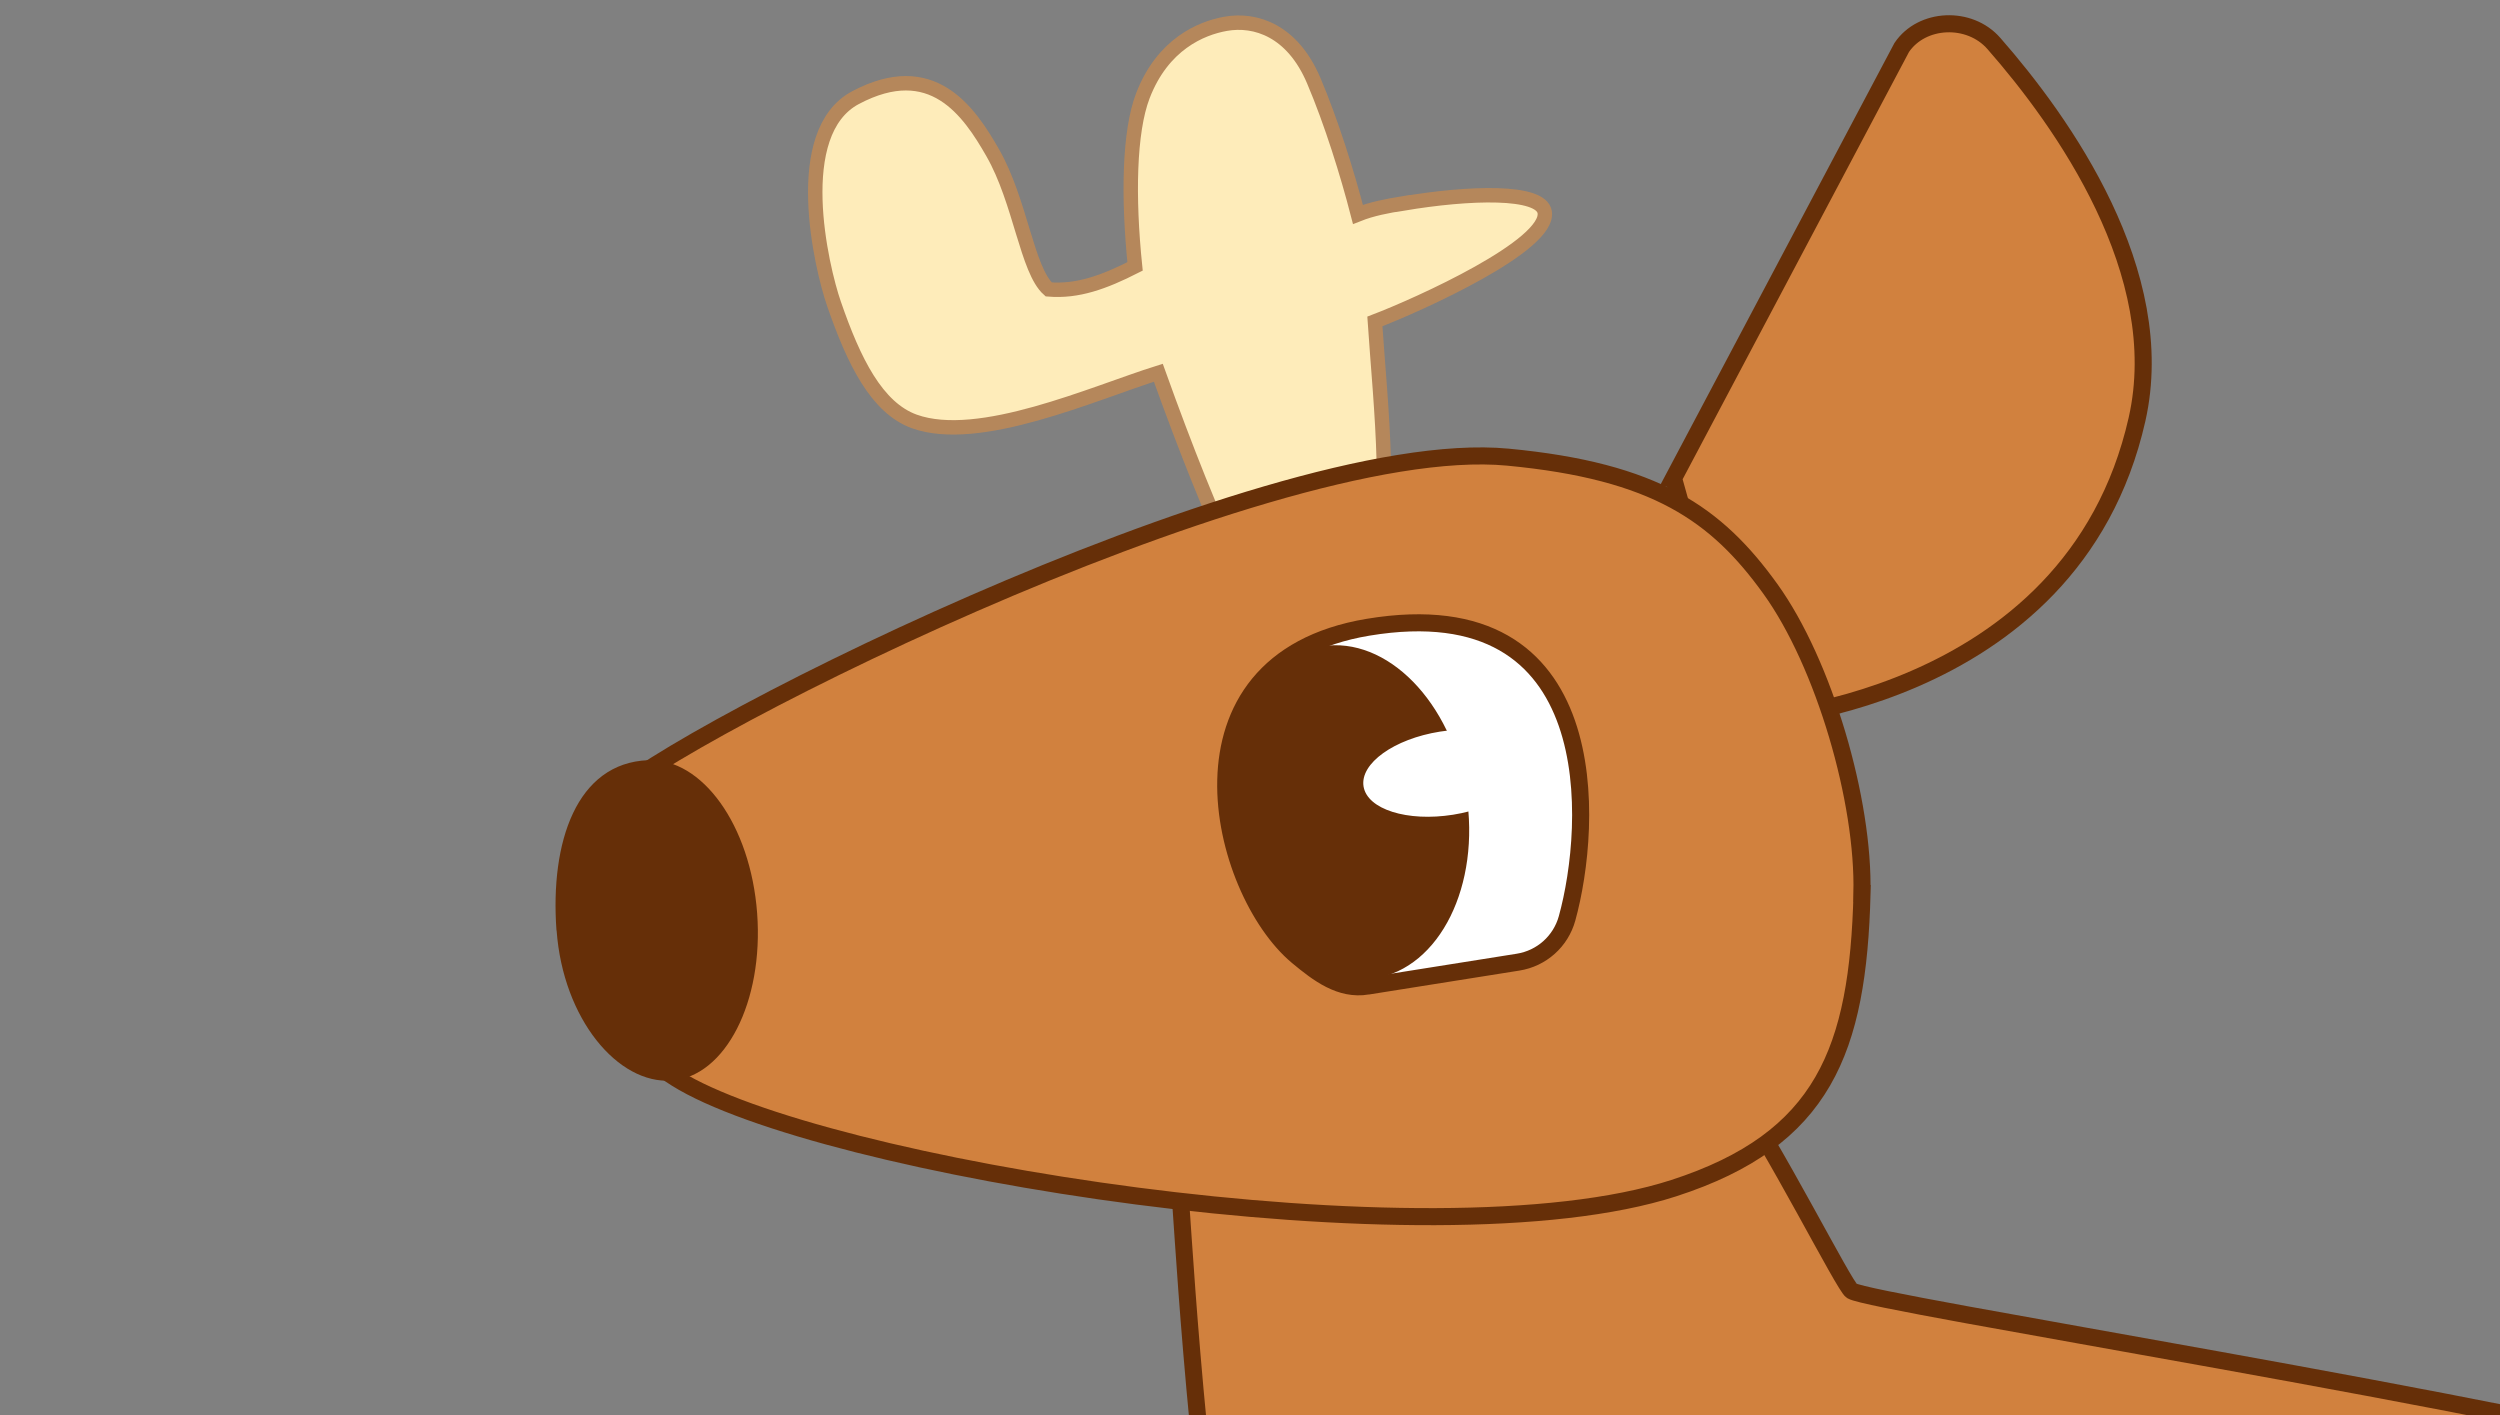 <?xml version="1.0" encoding="UTF-8"?>
<svg id="Deer" xmlns="http://www.w3.org/2000/svg" viewBox="0 0 189 107">
  <rect x="0" y="0" width="189" height="107" fill="#808080" stroke="none"/>
  <defs>
    <style>
      .cls-1, .cls-2 {
        fill: #fff;
      }

      .cls-3 {
        fill: #feecba;
        stroke: #b5875b;
        stroke-width: 1.09px;
      }

      .cls-3, .cls-2, .cls-4 {
        stroke-miterlimit: 10;
      }

      .cls-2, .cls-4 {
        stroke: #662f08;
        stroke-width: 1.29px;
      }

      .cls-5 {
        fill: #662f08;
      }

      .cls-4 {
        fill: #d1813e;
      }
    </style>
  </defs>
  <path class="cls-4" d="m126.51,36.17L143.77,3.59c1.52-2.25,5.12-2.42,6.97-.3,5.19,5.92,13.32,17.33,10.82,28.41-4.93,21.83-29.91,22.84-29.91,22.84l-5.13-18.37Z"/>
  <path class="cls-3" d="m106.05,15.38c-1.15.19-2.31.4-3.39.83-.8-3.1-2.01-6.98-3.34-10.11-1.61-3.8-4.41-4.7-6.66-4.3-1.86.33-4.76,1.54-6.26,5.44-1.04,2.71-1.13,7.66-.59,12.9-2.36,1.2-4.35,1.92-6.53,1.74-1.64-1.46-2.13-6.66-4.23-10.33-1.81-3.17-4.59-7.23-10.37-4.17-4.97,2.63-2.59,12.82-1.63,15.59,1.5,4.35,3.23,7.86,6.07,8.89,4.9,1.76,13.49-2.12,18.45-3.68,4.19,11.68,8.09,20.17,9.15,18.84.56.26,5.18.9,6.83-2.87,1.91-4.37.8-13.64.39-19.85,3.35-1.28,13.24-5.75,12.84-8.26-.27-1.67-5.68-1.5-10.73-.65Z"/>
  <path class="cls-4" d="m95.31,79.57c-3.85,1.83-6.69,5.78-6.16,10.01.48,3.82,3.08,70.65,20.54,77.74,13.01,5.28,81.35-3.64,108.65-15.82,2.24-1,3.53-14.86,2.92-25.11-.43-7.2-5.44-13.31-12.41-15.18-19.27-5.15-67.24-12.65-68.86-13.62-.56-.33-5.91-10.99-9.19-15.64s-25.23-7.28-35.49-2.39Z"/>
  <path class="cls-4" d="m140.76,67.55c.18-6.96-2.85-17.38-6.92-23.03s-8.67-8.9-19.85-9.96c-18.64-1.77-66.35,22.5-68.52,26.44-1.86,3.36-4.9,13.88,5.65,20.52,10.69,6.72,57.07,14.25,75.43,8.3,11.34-3.68,13.91-10.43,14.22-22.27Z"/>
  <path class="cls-2" d="m103.38,74.55l11.38-1.81c1.78-.28,3.23-1.57,3.71-3.31,1.94-7.01,3.03-25.02-15.05-22.01-15.61,2.6-11.28,19.91-5.34,24.88,1.6,1.33,3.25,2.58,5.3,2.25Z"/>
  <ellipse class="cls-5" cx="101.93" cy="61.41" rx="9.03" ry="12.71" transform="translate(-8.39 16.8) rotate(-9.05)"/>
  <ellipse class="cls-1" cx="109.35" cy="58.46" rx="6.35" ry="3.18" transform="translate(-7.83 17.92) rotate(-9.05)"/>
  <path class="cls-5" d="m42.07,70.34c-.49-6.69,1.52-12.65,6.92-12.87,4.07-.17,7.75,4.88,8.25,11.57s-2.4,12.35-6.46,12.65-8.21-4.65-8.7-11.34Z"/>
</svg>